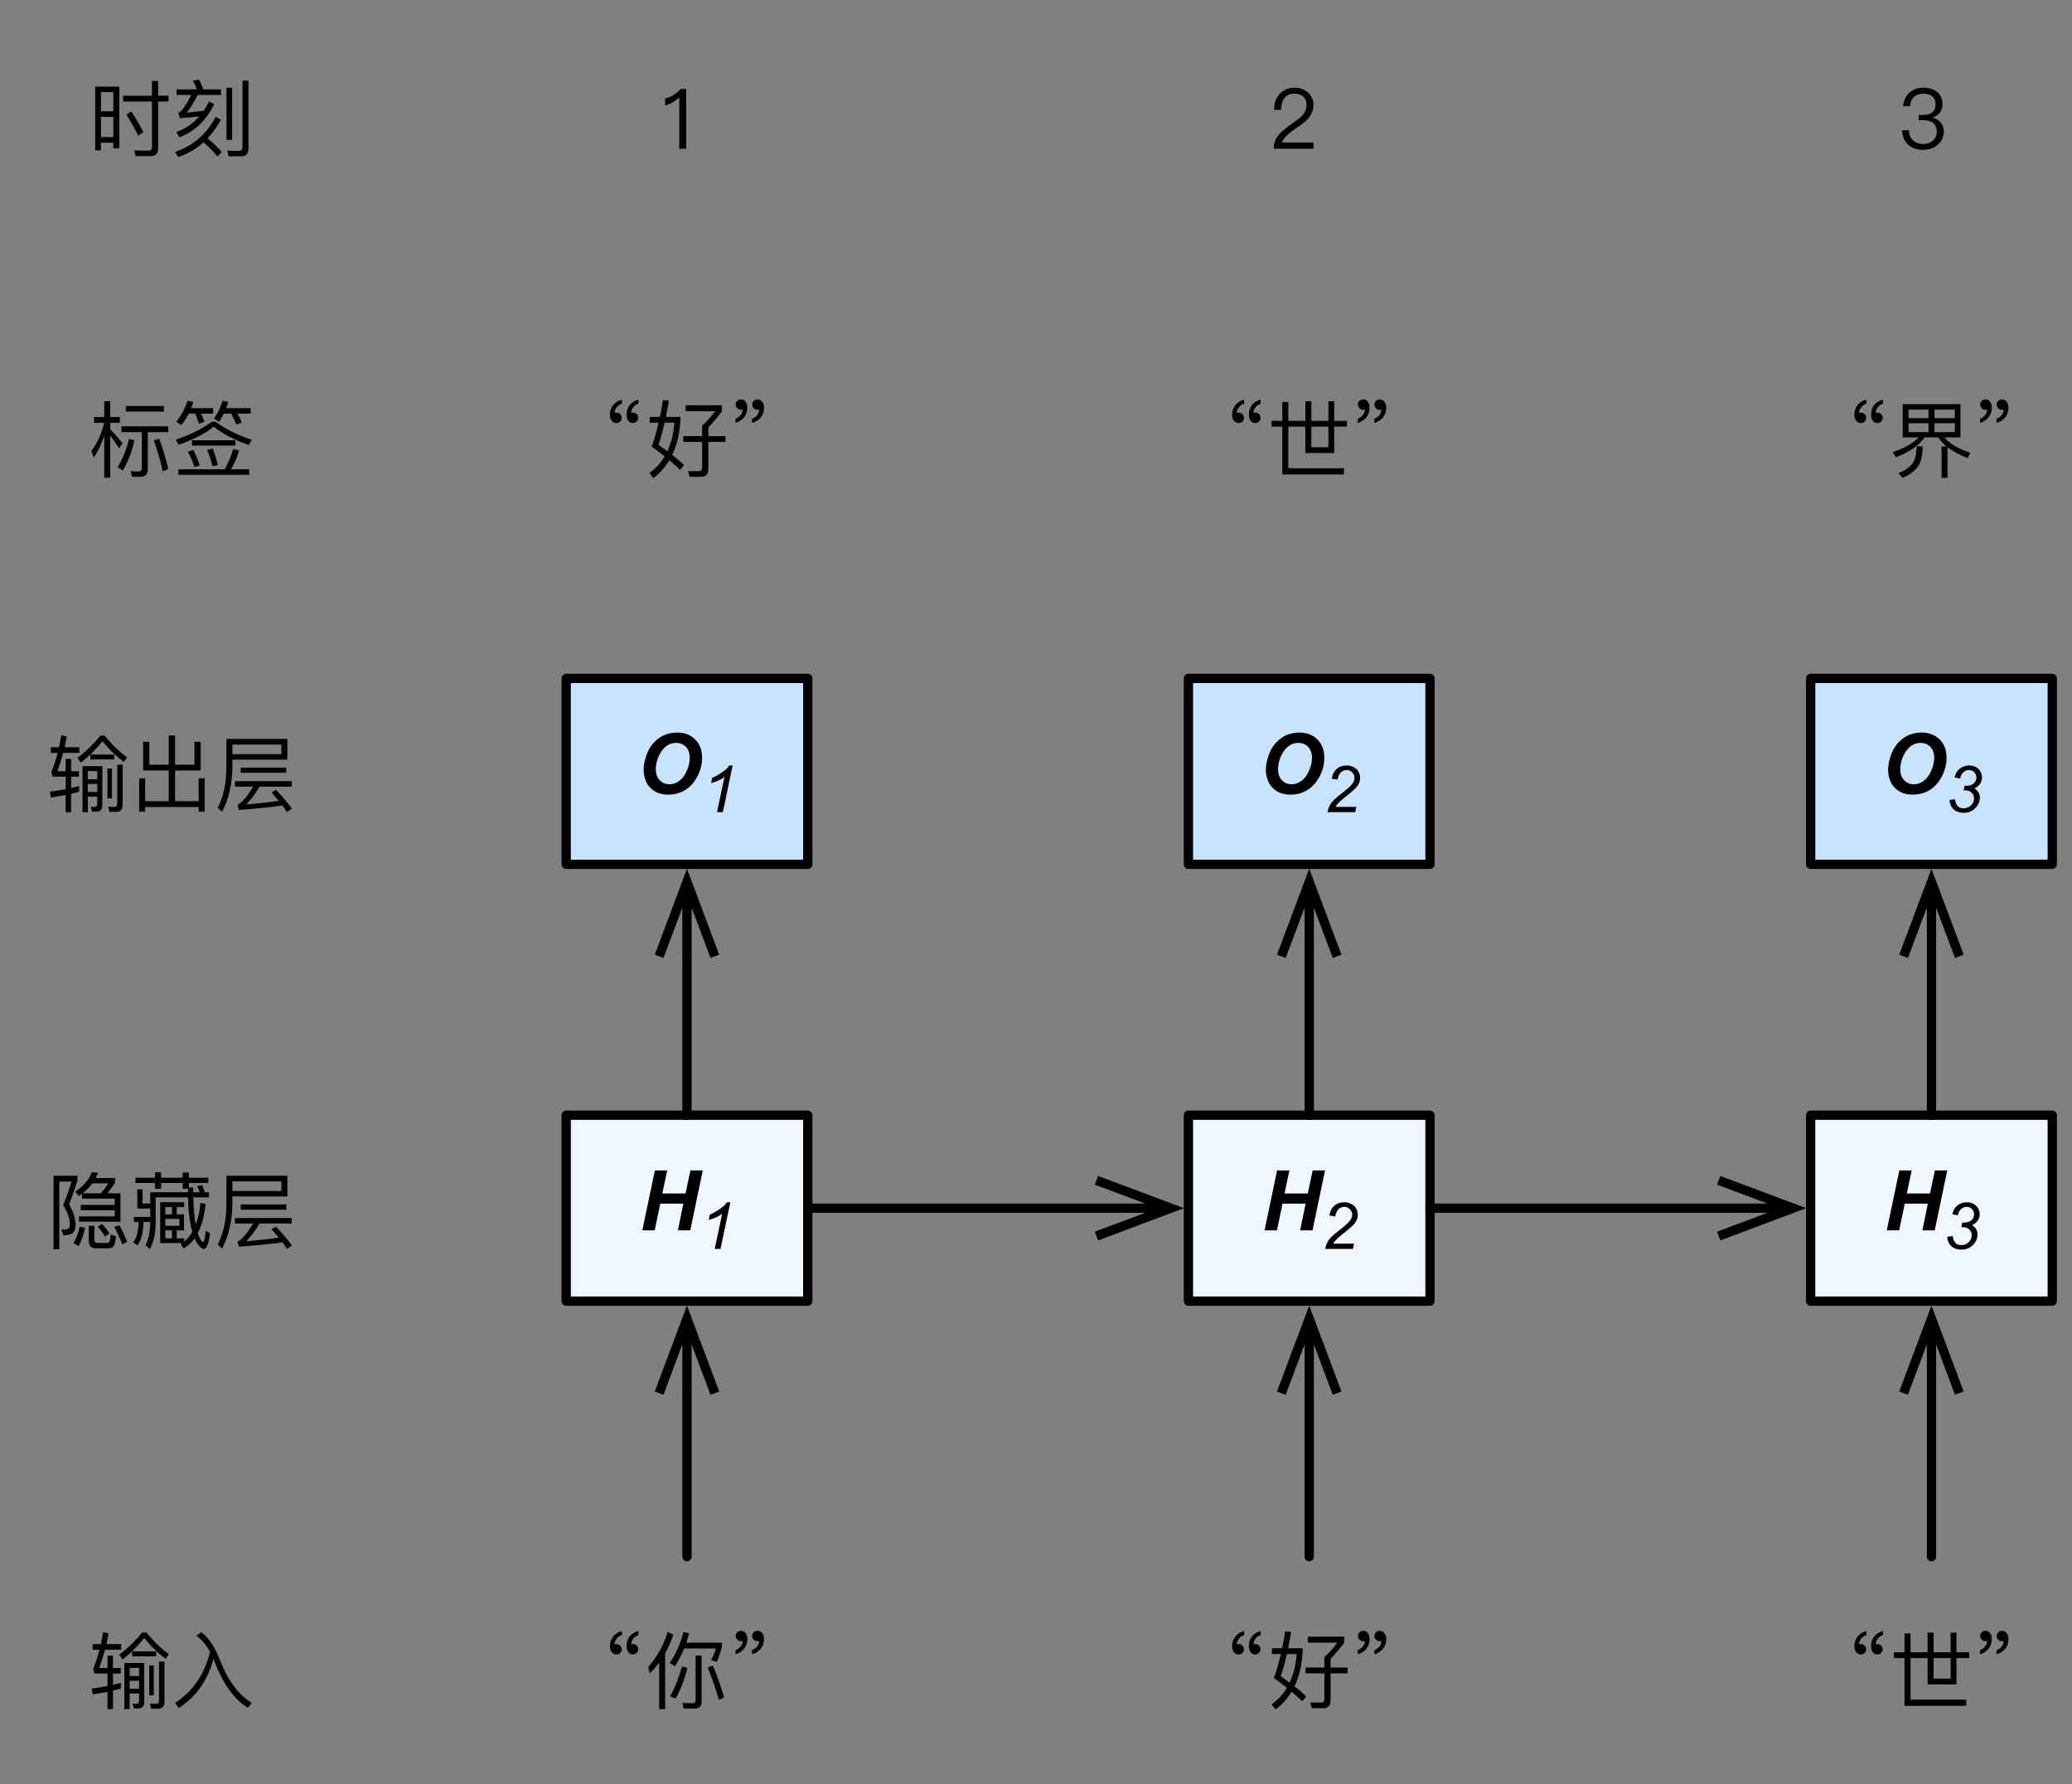 <?xml version="1.0" encoding="UTF-8"?>
<svg xmlns="http://www.w3.org/2000/svg" xmlns:xlink="http://www.w3.org/1999/xlink" width="178.4pt" height="153.6pt" viewBox="0 0 178.4 153.6" version="1.1">
<rect x="0" y="0" width="178.4" height="153.6" fill="#808080" stroke="none"/>
<defs>
<g>
<symbol overflow="visible" id="glyph0-0">
<path style="stroke:none;" d=""/>
</symbol>
<symbol overflow="visible" id="glyph0-1">
<path style="stroke:none;" d="M 1.656 -5.141 C 1.484 -4.953 1.281 -4.781 1.031 -4.625 C 0.797 -4.469 0.547 -4.375 0.312 -4.312 L 0.312 -3.719 C 0.797 -3.859 1.203 -4.094 1.531 -4.422 L 1.531 0 L 2.125 0 L 2.125 -5.141 Z M 1.656 -5.141 "/>
</symbol>
<symbol overflow="visible" id="glyph0-2">
<path style="stroke:none;" d="M 2.234 -5.25 C 1.719 -5.25 1.297 -5.078 0.969 -4.719 C 0.656 -4.391 0.484 -3.922 0.484 -3.344 L 1.078 -3.344 C 1.094 -3.797 1.203 -4.156 1.391 -4.375 C 1.578 -4.625 1.859 -4.734 2.219 -4.734 C 2.547 -4.734 2.812 -4.656 3 -4.484 C 3.188 -4.312 3.281 -4.062 3.281 -3.75 C 3.281 -3.422 3.141 -3.109 2.875 -2.828 C 2.75 -2.688 2.484 -2.484 2.078 -2.188 C 1.531 -1.812 1.156 -1.5 0.953 -1.281 C 0.609 -0.891 0.453 -0.469 0.453 0 L 3.875 0 L 3.875 -0.531 L 1.172 -0.531 C 1.266 -0.875 1.641 -1.266 2.297 -1.703 C 2.828 -2.062 3.188 -2.344 3.359 -2.531 C 3.688 -2.891 3.875 -3.297 3.875 -3.75 C 3.875 -4.188 3.703 -4.562 3.406 -4.828 C 3.094 -5.109 2.703 -5.25 2.234 -5.25 Z M 2.234 -5.25 "/>
</symbol>
<symbol overflow="visible" id="glyph0-3">
<path style="stroke:none;" d="M 2.219 -5.25 C 1.719 -5.25 1.328 -5.109 1.016 -4.828 C 0.703 -4.547 0.516 -4.156 0.469 -3.656 L 1.062 -3.656 C 1.094 -4 1.203 -4.266 1.406 -4.453 C 1.609 -4.641 1.875 -4.734 2.219 -4.734 C 2.547 -4.734 2.812 -4.656 3 -4.484 C 3.172 -4.328 3.266 -4.094 3.266 -3.812 C 3.266 -3.516 3.172 -3.297 3 -3.141 C 2.812 -2.984 2.562 -2.906 2.219 -2.906 L 1.812 -2.906 L 1.812 -2.453 L 2.234 -2.453 C 2.594 -2.453 2.859 -2.375 3.062 -2.203 C 3.266 -2.031 3.375 -1.781 3.375 -1.484 C 3.375 -1.172 3.266 -0.922 3.062 -0.719 C 2.844 -0.516 2.547 -0.406 2.172 -0.406 C 1.844 -0.406 1.578 -0.5 1.375 -0.672 C 1.109 -0.875 0.984 -1.188 0.969 -1.594 L 0.375 -1.594 C 0.406 -1.016 0.609 -0.578 0.984 -0.281 C 1.297 -0.031 1.688 0.094 2.172 0.094 C 2.703 0.094 3.141 -0.047 3.469 -0.359 C 3.797 -0.641 3.969 -1.031 3.969 -1.5 C 3.969 -1.797 3.875 -2.047 3.703 -2.25 C 3.547 -2.453 3.312 -2.594 3.016 -2.688 C 3.578 -2.875 3.859 -3.266 3.859 -3.844 C 3.859 -4.281 3.703 -4.625 3.406 -4.875 C 3.109 -5.125 2.703 -5.25 2.219 -5.25 Z M 2.219 -5.25 "/>
</symbol>
<symbol overflow="visible" id="glyph0-4">
<path style="stroke:none;" d="M 2.672 -5.344 L 0.594 -5.344 L 0.594 0.141 L 1.094 0.141 L 1.094 -0.516 L 2.156 -0.516 L 2.156 -0.031 L 2.672 -0.031 Z M 1.094 -1 L 1.094 -2.734 L 2.156 -2.734 L 2.156 -1 Z M 1.094 -3.219 L 1.094 -4.875 L 2.156 -4.875 L 2.156 -3.219 Z M 3.703 -3.203 L 3.281 -2.938 C 3.703 -2.266 4.047 -1.656 4.297 -1.125 L 4.734 -1.422 C 4.5 -1.938 4.156 -2.516 3.703 -3.203 Z M 5.344 0.641 C 5.797 0.641 6.016 0.422 6.016 -0.031 L 6.016 -4.062 L 6.906 -4.062 L 6.906 -4.562 L 6.016 -4.562 L 6.016 -5.828 L 5.484 -5.828 L 5.484 -4.562 L 3 -4.562 L 3 -4.062 L 5.484 -4.062 L 5.484 -0.172 C 5.484 0.062 5.375 0.172 5.172 0.172 C 4.797 0.172 4.391 0.156 3.969 0.141 L 4.078 0.641 Z M 5.344 0.641 "/>
</symbol>
<symbol overflow="visible" id="glyph0-5">
<path style="stroke:none;" d="M 4.703 -5.25 L 4.703 -0.766 L 5.188 -0.766 L 5.188 -5.25 Z M 5.938 0.656 C 6.375 0.656 6.594 0.438 6.594 0 L 6.594 -5.859 L 6.078 -5.859 L 6.078 -0.141 C 6.078 0.078 5.969 0.188 5.75 0.188 C 5.438 0.188 5.109 0.188 4.766 0.156 L 4.875 0.656 Z M 2.719 -0.547 C 3.219 -0.125 3.609 0.281 3.922 0.672 L 4.297 0.281 C 3.969 -0.094 3.547 -0.5 3.062 -0.891 C 3.516 -1.359 3.891 -1.891 4.219 -2.5 L 3.766 -2.734 C 2.984 -1.25 1.828 -0.25 0.266 0.281 L 0.562 0.719 C 1.391 0.438 2.109 0 2.719 -0.547 Z M 2.344 -5.938 L 1.797 -5.859 C 1.922 -5.641 2.047 -5.375 2.156 -5.109 L 0.406 -5.109 L 0.406 -4.625 L 1.672 -4.625 C 1.266 -3.828 0.922 -3.328 0.672 -3.141 C 0.641 -3.141 0.609 -3.125 0.547 -3.109 L 0.688 -2.625 C 1.281 -2.672 1.844 -2.719 2.359 -2.781 C 1.828 -2.172 1.172 -1.719 0.375 -1.438 L 0.656 -0.984 C 1.969 -1.484 2.953 -2.438 3.641 -3.828 L 3.203 -4.062 C 3.062 -3.781 2.906 -3.516 2.734 -3.266 C 2.25 -3.203 1.766 -3.141 1.281 -3.109 C 1.547 -3.422 1.859 -3.922 2.219 -4.625 L 4.234 -4.625 L 4.234 -5.109 L 2.703 -5.109 C 2.578 -5.422 2.469 -5.703 2.344 -5.938 Z M 2.344 -5.938 "/>
</symbol>
<symbol overflow="visible" id="glyph0-6">
<path style="stroke:none;" d="M 1.375 -5.859 L 1.375 -4.5 L 0.5 -4.5 L 0.5 -4 L 1.375 -4 C 1.156 -3.094 0.781 -2.281 0.266 -1.578 L 0.484 -1.016 C 0.844 -1.578 1.141 -2.203 1.375 -2.875 L 1.375 0.719 L 1.891 0.719 L 1.891 -2.891 C 2.109 -2.625 2.359 -2.266 2.656 -1.812 L 2.953 -2.25 C 2.594 -2.688 2.234 -3.094 1.891 -3.453 L 1.891 -4 L 2.719 -4 L 2.719 -4.5 L 1.891 -4.5 L 1.891 -5.859 Z M 3.5 -2.609 C 3.297 -1.719 2.969 -0.906 2.531 -0.188 L 2.969 0.109 C 3.406 -0.625 3.75 -1.484 3.969 -2.5 Z M 6.109 -2.641 L 5.641 -2.5 C 5.922 -1.719 6.188 -0.828 6.422 0.172 L 6.891 -0.031 C 6.672 -0.953 6.406 -1.828 6.109 -2.641 Z M 4.5 0.641 C 4.906 0.641 5.125 0.422 5.125 0 L 5.125 -3.203 L 6.891 -3.203 L 6.891 -3.703 L 2.859 -3.703 L 2.859 -3.203 L 4.609 -3.203 L 4.609 -0.125 C 4.609 0.078 4.516 0.188 4.312 0.188 C 4.109 0.188 3.891 0.172 3.656 0.156 L 3.766 0.641 Z M 3.234 -5.453 L 3.234 -4.969 L 6.516 -4.969 L 6.516 -5.453 Z M 3.234 -5.453 "/>
</symbol>
<symbol overflow="visible" id="glyph0-7">
<path style="stroke:none;" d="M 5.281 -1.75 C 5.078 -1.078 4.828 -0.5 4.547 0 L 0.562 0 L 0.562 0.469 L 6.656 0.469 L 6.656 0 L 5.094 0 C 5.375 -0.484 5.609 -1.016 5.797 -1.625 Z M 1.844 -1.672 L 1.375 -1.516 C 1.609 -1.109 1.797 -0.656 1.938 -0.203 L 2.406 -0.328 C 2.234 -0.828 2.047 -1.281 1.844 -1.672 Z M 3.516 -1.812 L 3.031 -1.656 C 3.219 -1.219 3.375 -0.75 3.5 -0.266 L 3.953 -0.375 C 3.828 -0.922 3.672 -1.391 3.516 -1.812 Z M 1.734 -2.5 L 1.734 -2.047 L 5.469 -2.047 L 5.469 -2.5 Z M 1.453 -4.797 L 2 -4.797 C 2.125 -4.531 2.234 -4.234 2.328 -3.922 L 2.797 -4.094 C 2.734 -4.312 2.625 -4.547 2.516 -4.797 L 3.547 -4.797 L 3.547 -5.266 L 1.656 -5.266 C 1.719 -5.438 1.781 -5.609 1.844 -5.797 L 1.344 -5.906 C 1.141 -5.25 0.812 -4.641 0.375 -4.094 L 0.812 -3.812 C 1.047 -4.109 1.266 -4.438 1.453 -4.797 Z M 4.484 -4.797 L 5.109 -4.797 C 5.266 -4.5 5.406 -4.188 5.547 -3.859 L 6.016 -4.031 C 5.922 -4.281 5.797 -4.531 5.641 -4.797 L 6.781 -4.797 L 6.781 -5.266 L 4.688 -5.266 C 4.734 -5.438 4.797 -5.609 4.859 -5.797 L 4.359 -5.906 C 4.203 -5.344 3.969 -4.844 3.625 -4.375 L 4.062 -4.094 C 4.219 -4.312 4.344 -4.547 4.484 -4.797 Z M 3.438 -4.094 C 2.609 -3.484 1.562 -2.969 0.328 -2.547 L 0.578 -2.109 C 1.828 -2.547 2.844 -3.062 3.594 -3.672 C 4.438 -3.016 5.438 -2.5 6.625 -2.094 L 6.875 -2.547 C 5.703 -2.922 4.656 -3.438 3.766 -4.094 Z M 3.438 -4.094 "/>
</symbol>
<symbol overflow="visible" id="glyph0-8">
<path style="stroke:none;" d="M 1.656 -3.875 L 1.656 -2.812 L 0.938 -2.812 C 1.109 -3.266 1.281 -3.797 1.438 -4.391 L 2.828 -4.391 L 2.828 -4.875 L 1.562 -4.875 C 1.625 -5.172 1.688 -5.469 1.75 -5.797 L 1.281 -5.906 C 1.219 -5.547 1.156 -5.203 1.078 -4.875 L 0.375 -4.875 L 0.375 -4.391 L 0.969 -4.391 C 0.797 -3.75 0.625 -3.203 0.422 -2.766 L 0.531 -2.344 L 1.656 -2.344 L 1.656 -1.266 C 1.234 -1.188 0.781 -1.109 0.312 -1.062 L 0.375 -0.547 C 0.812 -0.625 1.234 -0.688 1.656 -0.766 L 1.656 0.719 L 2.125 0.719 L 2.125 -0.875 L 2.812 -1.047 L 2.812 -1.547 C 2.594 -1.484 2.375 -1.422 2.125 -1.375 L 2.125 -2.344 L 2.797 -2.344 L 2.797 -2.812 L 2.125 -2.812 L 2.125 -3.875 Z M 3.781 -4.25 L 3.781 -3.828 L 5.844 -3.828 L 5.844 -4.25 L 3.781 -4.25 C 4.141 -4.609 4.484 -4.984 4.828 -5.406 C 5.375 -4.703 6 -4.094 6.672 -3.609 L 6.938 -4.016 C 6.281 -4.484 5.641 -5.094 5.016 -5.875 L 4.641 -5.875 C 4.062 -5.156 3.406 -4.516 2.672 -3.969 L 2.953 -3.547 C 3.234 -3.766 3.5 -4 3.781 -4.25 Z M 4.281 0.672 C 4.625 0.672 4.812 0.484 4.812 0.109 L 4.812 -3.25 L 3.109 -3.25 L 3.109 0.719 L 3.562 0.719 L 3.562 -0.625 L 4.375 -0.625 L 4.375 0.016 C 4.375 0.188 4.297 0.266 4.141 0.266 L 3.812 0.25 L 3.938 0.672 Z M 3.562 -1.031 L 3.562 -1.719 L 4.375 -1.719 L 4.375 -1.031 Z M 3.562 -2.125 L 3.562 -2.828 L 4.375 -2.828 L 4.375 -2.125 Z M 5.25 -3.047 L 5.25 -0.469 L 5.641 -0.469 L 5.641 -3.047 Z M 6.031 0.688 C 6.375 0.688 6.562 0.469 6.562 0.062 L 6.562 -3.375 L 6.094 -3.375 L 6.094 -0.047 C 6.094 0.156 6.016 0.266 5.875 0.266 C 5.688 0.266 5.5 0.25 5.312 0.234 L 5.422 0.688 Z M 6.031 0.688 "/>
</symbol>
<symbol overflow="visible" id="glyph0-9">
<path style="stroke:none;" d="M 3.281 -4.219 C 2.828 -2.297 1.828 -0.828 0.281 0.188 L 0.594 0.625 C 2.109 -0.359 3.094 -1.766 3.578 -3.609 C 3.609 -3.516 3.641 -3.422 3.688 -3.312 C 4.438 -1.406 5.375 -0.094 6.547 0.609 L 6.875 0.188 C 5.734 -0.516 4.828 -1.734 4.156 -3.453 C 3.703 -4.625 3.172 -5.438 2.531 -5.891 L 2.094 -5.609 C 2.562 -5.281 2.953 -4.812 3.281 -4.219 Z M 3.281 -4.219 "/>
</symbol>
<symbol overflow="visible" id="glyph0-10">
<path style="stroke:none;" d="M 3.281 -6 C 2.969 -5.922 2.719 -5.766 2.531 -5.531 C 2.344 -5.297 2.266 -5.016 2.266 -4.703 C 2.266 -4.5 2.312 -4.328 2.406 -4.188 C 2.5 -4.062 2.625 -3.984 2.797 -3.984 C 2.938 -3.984 3.047 -4.031 3.125 -4.109 C 3.219 -4.203 3.266 -4.312 3.266 -4.438 C 3.266 -4.562 3.219 -4.672 3.141 -4.75 C 3.047 -4.844 2.953 -4.875 2.828 -4.875 C 2.75 -4.875 2.688 -4.875 2.672 -4.859 C 2.672 -5.031 2.719 -5.188 2.828 -5.328 C 2.938 -5.484 3.094 -5.594 3.281 -5.641 Z M 1.859 -6 C 1.547 -5.922 1.297 -5.766 1.109 -5.531 C 0.922 -5.297 0.828 -5.016 0.828 -4.703 C 0.828 -4.484 0.875 -4.328 0.984 -4.188 C 1.078 -4.062 1.203 -3.984 1.375 -3.984 C 1.516 -3.984 1.625 -4.031 1.719 -4.109 C 1.797 -4.203 1.844 -4.312 1.844 -4.438 C 1.844 -4.562 1.797 -4.672 1.703 -4.75 C 1.625 -4.844 1.516 -4.875 1.406 -4.875 C 1.328 -4.875 1.266 -4.875 1.234 -4.859 C 1.234 -5.031 1.297 -5.188 1.406 -5.328 C 1.516 -5.484 1.656 -5.594 1.859 -5.641 Z M 1.859 -6 "/>
</symbol>
<symbol overflow="visible" id="glyph0-11">
<path style="stroke:none;" d="M 1.203 -3.281 L 1.203 0.719 L 1.719 0.719 L 1.719 -4.078 C 2 -4.578 2.234 -5.125 2.422 -5.688 L 1.938 -5.922 C 1.594 -4.781 1.016 -3.766 0.25 -2.891 L 0.406 -2.344 C 0.688 -2.641 0.953 -2.953 1.203 -3.281 Z M 5.828 -3.016 L 5.375 -2.859 C 5.719 -2.062 6.047 -1.125 6.344 -0.078 L 6.797 -0.281 C 6.516 -1.25 6.203 -2.172 5.828 -3.016 Z M 3.359 -4.5 L 6.094 -4.5 C 5.984 -4.125 5.844 -3.797 5.672 -3.5 L 6.172 -3.344 C 6.359 -3.781 6.5 -4.219 6.609 -4.672 L 6.609 -5 L 3.547 -5 C 3.625 -5.266 3.719 -5.531 3.781 -5.812 L 3.297 -5.906 C 3.047 -4.938 2.656 -4.047 2.109 -3.25 L 2.562 -2.969 C 2.859 -3.438 3.125 -3.938 3.359 -4.5 Z M 4.25 0.672 C 4.656 0.672 4.859 0.469 4.859 0.062 L 4.859 -3.891 L 4.344 -3.891 L 4.344 -0.062 C 4.344 0.125 4.25 0.219 4.078 0.219 C 3.797 0.219 3.516 0.203 3.203 0.188 L 3.312 0.672 Z M 3.172 -2.953 C 2.875 -1.906 2.531 -1.047 2.141 -0.375 L 2.625 -0.188 C 3.047 -0.953 3.391 -1.828 3.641 -2.828 Z M 3.172 -2.953 "/>
</symbol>
<symbol overflow="visible" id="glyph0-12">
<path style="stroke:none;" d="M 2.484 -6.016 C 2.344 -6.016 2.234 -5.984 2.156 -5.891 C 2.062 -5.812 2.016 -5.703 2.016 -5.562 C 2.016 -5.453 2.062 -5.344 2.141 -5.266 C 2.234 -5.172 2.328 -5.125 2.453 -5.125 C 2.531 -5.125 2.578 -5.141 2.609 -5.156 C 2.609 -4.984 2.562 -4.812 2.453 -4.672 C 2.344 -4.531 2.188 -4.422 2 -4.359 L 2 -4 C 2.312 -4.078 2.562 -4.25 2.75 -4.469 C 2.938 -4.703 3.031 -4.984 3.031 -5.312 C 3.031 -5.531 2.969 -5.688 2.875 -5.812 C 2.781 -5.953 2.641 -6.016 2.484 -6.016 Z M 1.062 -6.016 C 0.922 -6.016 0.812 -5.984 0.719 -5.891 C 0.641 -5.812 0.594 -5.703 0.594 -5.562 C 0.594 -5.453 0.641 -5.344 0.734 -5.266 C 0.812 -5.172 0.906 -5.125 1.031 -5.125 C 1.109 -5.125 1.156 -5.141 1.188 -5.156 C 1.188 -4.984 1.141 -4.812 1.016 -4.672 C 0.906 -4.531 0.766 -4.422 0.578 -4.359 L 0.578 -4 C 0.875 -4.078 1.125 -4.25 1.312 -4.469 C 1.5 -4.703 1.594 -4.984 1.594 -5.312 C 1.594 -5.531 1.547 -5.688 1.453 -5.812 C 1.359 -5.953 1.219 -6.016 1.062 -6.016 Z M 1.062 -6.016 "/>
</symbol>
<symbol overflow="visible" id="glyph0-13">
<path style="stroke:none;" d="M 1.531 -5.969 C 1.453 -5.469 1.375 -4.984 1.266 -4.516 L 0.391 -4.516 L 0.391 -4.016 L 1.156 -4.016 C 0.984 -3.281 0.797 -2.594 0.562 -1.953 C 0.969 -1.656 1.344 -1.391 1.672 -1.109 C 1.344 -0.547 0.906 -0.078 0.359 0.312 L 0.703 0.75 C 1.266 0.328 1.719 -0.188 2.078 -0.781 C 2.438 -0.484 2.75 -0.203 3 0.047 L 3.344 -0.359 C 3.078 -0.625 2.75 -0.922 2.328 -1.234 C 2.734 -2.078 2.969 -3.078 3.031 -4.219 L 3.031 -4.516 L 1.781 -4.516 C 1.875 -4.938 1.953 -5.422 2.047 -5.922 Z M 1.906 -1.562 C 1.672 -1.734 1.406 -1.922 1.141 -2.109 C 1.328 -2.609 1.5 -3.25 1.672 -4.016 L 2.516 -4.016 C 2.453 -3.094 2.25 -2.266 1.906 -1.562 Z M 3.281 -2.859 L 3.281 -2.359 L 4.906 -2.359 L 4.906 -0.203 C 4.906 0.031 4.812 0.156 4.656 0.156 C 4.312 0.156 3.984 0.156 3.688 0.156 L 3.828 0.641 L 4.859 0.641 C 5.234 0.641 5.438 0.406 5.438 -0.047 L 5.438 -2.359 L 6.906 -2.359 L 6.906 -2.859 L 5.438 -2.859 L 5.438 -3.609 C 5.859 -4.047 6.266 -4.516 6.609 -5 L 6.609 -5.516 L 3.484 -5.516 L 3.484 -5 L 6.016 -5 C 5.656 -4.516 5.297 -4.109 4.906 -3.766 L 4.906 -2.859 Z M 3.281 -2.859 "/>
</symbol>
<symbol overflow="visible" id="glyph0-14">
<path style="stroke:none;" d="M 0.359 -4.172 L 0.359 -3.672 L 1.281 -3.672 L 1.281 0.438 L 6.594 0.438 L 6.594 -0.094 L 1.797 -0.094 L 1.797 -3.672 L 3.266 -3.672 L 3.266 -1.406 L 5.75 -1.406 L 5.75 -3.672 L 6.844 -3.672 L 6.844 -4.172 L 5.75 -4.172 L 5.75 -5.859 L 5.25 -5.859 L 5.25 -4.172 L 3.781 -4.172 L 3.781 -5.859 L 3.266 -5.859 L 3.266 -4.172 L 1.797 -4.172 L 1.797 -5.797 L 1.281 -5.797 L 1.281 -4.172 Z M 3.781 -3.672 L 5.25 -3.672 L 5.25 -1.906 L 3.781 -1.906 Z M 3.781 -3.672 "/>
</symbol>
<symbol overflow="visible" id="glyph0-15">
<path style="stroke:none;" d="M 1.125 -5.609 L 1.125 -2.75 L 2.484 -2.75 C 2 -2.234 1.266 -1.812 0.266 -1.484 L 0.531 -1.031 C 1.688 -1.484 2.516 -2.047 3.016 -2.75 L 4.172 -2.75 C 4.359 -2.484 4.594 -2.219 4.891 -1.969 L 4.469 -1.969 L 4.469 0.734 L 4.984 0.734 L 4.984 -1.891 C 5.438 -1.547 6.016 -1.234 6.719 -0.969 L 6.938 -1.422 C 5.938 -1.75 5.188 -2.188 4.719 -2.75 L 6.094 -2.75 L 6.094 -5.609 Z M 5.609 -3.203 L 3.859 -3.203 L 3.859 -3.969 L 5.609 -3.969 Z M 3.344 -3.203 L 1.625 -3.203 L 1.625 -3.969 L 3.344 -3.969 Z M 1.625 -4.406 L 1.625 -5.141 L 3.344 -5.141 L 3.344 -4.406 Z M 3.859 -5.141 L 5.609 -5.141 L 5.609 -4.406 L 3.859 -4.406 Z M 2.328 -1.984 C 2.312 -1.453 2.234 -1.016 2.078 -0.672 C 1.859 -0.281 1.422 0.062 0.766 0.328 L 1.109 0.734 C 1.875 0.406 2.375 -0.016 2.594 -0.531 C 2.766 -0.922 2.844 -1.406 2.844 -1.984 Z M 2.328 -1.984 "/>
</symbol>
<symbol overflow="visible" id="glyph0-16">
<path style="stroke:none;" d="M 6.375 -1.641 L 6.375 -4.078 L 5.25 -4.078 C 5.453 -4.344 5.688 -4.641 5.906 -5 L 5.906 -5.391 L 4.234 -5.391 C 4.297 -5.531 4.375 -5.688 4.438 -5.844 L 3.906 -5.906 C 3.672 -5.25 3.188 -4.703 2.484 -4.234 L 2.781 -3.844 C 2.875 -3.891 2.969 -3.969 3.062 -4.047 L 3.062 -3.625 L 5.875 -3.625 L 5.875 -3.078 L 2.953 -3.078 L 2.953 -2.625 L 5.875 -2.625 L 5.875 -2.094 L 2.797 -2.094 L 2.797 -1.641 Z M 3.953 -4.938 L 5.328 -4.938 C 5.109 -4.609 4.906 -4.328 4.688 -4.078 L 3.125 -4.078 C 3.438 -4.344 3.719 -4.625 3.953 -4.938 Z M 0.609 -5.594 L 0.609 0.734 L 1.109 0.734 L 1.109 -5.094 L 2.156 -5.094 C 1.984 -4.5 1.75 -3.812 1.438 -3.062 C 1.828 -2.453 2.016 -1.891 2.016 -1.391 C 2.016 -1.25 1.984 -1.141 1.922 -1.078 C 1.859 -1.016 1.75 -0.969 1.562 -0.953 C 1.484 -0.953 1.391 -0.969 1.281 -0.984 L 1.453 -0.469 C 1.859 -0.469 2.156 -0.547 2.328 -0.719 C 2.453 -0.859 2.516 -1.094 2.516 -1.391 C 2.484 -1.922 2.297 -2.5 1.953 -3.141 C 2.219 -3.844 2.469 -4.531 2.672 -5.172 L 2.672 -5.594 Z M 6.281 -1.328 L 5.828 -1.188 C 6.078 -0.75 6.312 -0.25 6.531 0.312 L 6.953 0.109 C 6.75 -0.391 6.531 -0.875 6.281 -1.328 Z M 2.859 -1.203 C 2.75 -0.688 2.578 -0.219 2.328 0.203 L 2.766 0.484 C 3 0.031 3.188 -0.484 3.328 -1.109 Z M 5.25 0.656 C 5.469 0.656 5.641 0.609 5.734 0.531 C 5.844 0.406 5.938 0.109 5.984 -0.375 L 5.531 -0.531 C 5.5 -0.172 5.469 0.047 5.406 0.109 C 5.359 0.172 5.281 0.188 5.172 0.188 L 4.391 0.188 C 4.219 0.188 4.125 0.094 4.125 -0.109 L 4.125 -1.281 L 3.641 -1.281 L 3.641 0 C 3.641 0.438 3.844 0.656 4.234 0.656 Z M 4.781 -1.453 L 4.422 -1.203 C 4.672 -0.906 4.891 -0.625 5.031 -0.359 L 5.422 -0.641 C 5.266 -0.859 5.062 -1.141 4.781 -1.453 Z M 4.781 -1.453 "/>
</symbol>
<symbol overflow="visible" id="glyph0-17">
<path style="stroke:none;" d="M 0.469 -5.422 L 0.469 -4.969 L 2.141 -4.969 L 2.141 -4.469 L 2.672 -4.469 L 2.672 -4.969 L 4.531 -4.969 L 4.531 -4.469 L 4.984 -4.469 L 4.984 -4.172 L 1.734 -4.172 L 1.734 -3.203 L 1.078 -3.203 L 1.078 -4.422 L 0.625 -4.422 L 0.625 -2.766 L 1.734 -2.766 L 1.734 -2.047 L 0.328 -2.047 L 0.328 -1.609 L 0.734 -1.609 C 0.719 -0.766 0.547 -0.188 0.266 0.125 L 0.625 0.406 C 0.938 0.016 1.125 -0.641 1.156 -1.609 L 1.734 -1.609 L 1.734 -1.531 C 1.719 -0.719 1.578 -0.078 1.328 0.375 L 1.703 0.719 C 2.016 0.156 2.188 -0.594 2.203 -1.531 L 2.203 -3.734 L 4.984 -3.734 C 5.016 -2.797 5.078 -2.031 5.203 -1.438 C 5.25 -1.203 5.297 -0.969 5.359 -0.766 C 5.172 -0.422 4.922 -0.141 4.656 0.094 L 4.656 -0.203 L 4.016 -0.203 L 4.016 -0.891 L 4.641 -0.891 L 4.641 -2.266 L 4.016 -2.266 L 4.016 -2.891 L 4.656 -2.891 L 4.656 -3.312 L 2.594 -3.312 L 2.594 0.203 L 4.484 0.203 L 4.359 0.281 L 4.609 0.672 C 4.969 0.469 5.281 0.172 5.562 -0.203 C 5.625 -0.062 5.672 0.062 5.75 0.172 C 5.969 0.516 6.172 0.703 6.359 0.703 C 6.594 0.703 6.766 0.25 6.891 -0.641 L 6.516 -0.844 C 6.453 -0.203 6.359 0.125 6.281 0.125 C 6.203 0.125 6.094 -0.016 5.969 -0.281 C 5.906 -0.391 5.875 -0.516 5.828 -0.656 C 6.172 -1.297 6.391 -2.125 6.5 -3.156 L 6.062 -3.25 C 6 -2.531 5.859 -1.922 5.656 -1.391 C 5.641 -1.453 5.625 -1.531 5.609 -1.625 C 5.531 -2.109 5.469 -2.812 5.438 -3.734 L 6.797 -3.734 L 6.797 -4.172 L 6.438 -4.172 C 6.359 -4.406 6.281 -4.609 6.203 -4.781 L 5.766 -4.703 C 5.859 -4.547 5.938 -4.359 6 -4.172 L 5.438 -4.172 L 5.438 -4.578 L 5.062 -4.578 L 5.062 -4.969 L 6.734 -4.969 L 6.734 -5.422 L 5.062 -5.422 L 5.062 -5.875 L 4.531 -5.875 L 4.531 -5.422 L 2.672 -5.422 L 2.672 -5.891 L 2.141 -5.891 L 2.141 -5.422 Z M 3.609 -2.891 L 3.609 -2.266 L 3.031 -2.266 L 3.031 -2.891 Z M 3.031 -1.875 L 4.25 -1.875 L 4.25 -1.281 L 3.031 -1.281 Z M 3.031 -0.891 L 3.609 -0.891 L 3.609 -0.203 L 3.031 -0.203 Z M 3.031 -0.891 "/>
</symbol>
<symbol overflow="visible" id="glyph0-18">
<path style="stroke:none;" d="M 2.328 -3.125 L 2.328 -2.672 L 6.25 -2.672 L 6.25 -3.125 Z M 1.828 -1.953 L 1.828 -1.484 L 3.406 -1.484 C 2.891 -0.656 2.484 -0.172 2.156 0.016 C 2.125 0.031 2.094 0.062 2.047 0.078 L 2.172 0.516 C 3.516 0.422 4.781 0.297 5.922 0.141 C 6.062 0.328 6.188 0.516 6.312 0.703 L 6.734 0.406 C 6.406 -0.047 5.953 -0.594 5.359 -1.219 L 4.984 -0.984 C 5.188 -0.734 5.406 -0.5 5.594 -0.266 C 4.672 -0.125 3.734 -0.031 2.797 0.047 C 3.125 -0.266 3.516 -0.766 3.953 -1.484 L 6.719 -1.484 L 6.719 -1.953 Z M 5.828 -5.109 L 5.828 -4.281 L 1.609 -4.281 L 1.609 -5.109 Z M 1.609 -3.812 L 6.344 -3.812 L 6.344 -5.594 L 1.094 -5.594 L 1.094 -3.219 C 1.094 -1.766 0.828 -0.578 0.344 0.328 L 0.719 0.672 C 1.297 -0.406 1.594 -1.703 1.609 -3.219 Z M 1.609 -3.812 "/>
</symbol>
<symbol overflow="visible" id="glyph0-19">
<path style="stroke:none;" d="M 5.547 -3.375 L 3.875 -3.375 L 3.875 -5.891 L 3.328 -5.891 L 3.328 -3.375 L 1.656 -3.375 L 1.656 -5.344 L 1.125 -5.344 L 1.125 -2.875 L 3.328 -2.875 L 3.328 -0.234 L 1.297 -0.234 L 1.297 -2.203 L 0.781 -2.203 L 0.781 0.672 L 1.297 0.672 L 1.297 0.266 L 5.906 0.266 L 5.906 0.672 L 6.422 0.672 L 6.422 -2.203 L 5.906 -2.203 L 5.906 -0.234 L 3.875 -0.234 L 3.875 -2.875 L 6.078 -2.875 L 6.078 -5.344 L 5.547 -5.344 Z M 5.547 -3.375 "/>
</symbol>
<symbol overflow="visible" id="glyph1-0">
<path style="stroke:none;" d="M 0.906 0 L 0.906 -4.5 L 4.5 -4.5 L 4.5 0 Z M 1.016 -0.109 L 4.391 -0.109 L 4.391 -4.391 L 1.016 -4.391 Z M 1.016 -0.109 "/>
</symbol>
<symbol overflow="visible" id="glyph1-1">
<path style="stroke:none;" d="M 3.844 -2.297 L 1.859 -2.297 L 1.375 0 L 0.312 0 L 1.391 -5.156 L 2.453 -5.156 L 2.031 -3.172 L 4.031 -3.172 L 4.453 -5.156 L 5.516 -5.156 L 4.438 0 L 3.375 0 Z M 3.844 -2.297 "/>
</symbol>
<symbol overflow="visible" id="glyph1-2">
<path style="stroke:none;" d="M 0.625 -2.016 C 0.625 -2.328 0.672 -2.648 0.766 -2.984 C 0.891 -3.441 1.07 -3.832 1.312 -4.156 C 1.562 -4.488 1.867 -4.754 2.234 -4.953 C 2.609 -5.148 3.035 -5.25 3.516 -5.25 C 4.148 -5.25 4.664 -5.051 5.062 -4.656 C 5.457 -4.258 5.656 -3.734 5.656 -3.078 C 5.656 -2.535 5.523 -2.008 5.266 -1.5 C 5.004 -0.988 4.656 -0.594 4.219 -0.312 C 3.781 -0.039 3.285 0.094 2.734 0.094 C 2.254 0.094 1.848 -0.016 1.516 -0.234 C 1.191 -0.453 0.961 -0.723 0.828 -1.047 C 0.691 -1.367 0.625 -1.691 0.625 -2.016 Z M 1.672 -2.047 C 1.672 -1.691 1.781 -1.395 2 -1.156 C 2.219 -0.914 2.504 -0.797 2.859 -0.797 C 3.141 -0.797 3.41 -0.891 3.672 -1.078 C 3.941 -1.266 4.16 -1.551 4.328 -1.938 C 4.504 -2.32 4.594 -2.695 4.594 -3.062 C 4.594 -3.469 4.484 -3.785 4.266 -4.016 C 4.047 -4.242 3.766 -4.359 3.422 -4.359 C 2.91 -4.359 2.488 -4.113 2.156 -3.625 C 1.832 -3.145 1.672 -2.617 1.672 -2.047 Z M 1.672 -2.047 "/>
</symbol>
<symbol overflow="visible" id="glyph2-0">
<path style="stroke:none;" d="M 0.703 0 L 0.703 -3.5 L 3.5 -3.5 L 3.5 0 Z M 0.781 -0.094 L 3.406 -0.094 L 3.406 -3.406 L 0.781 -3.406 Z M 0.781 -0.094 "/>
</symbol>
<symbol overflow="visible" id="glyph2-1">
<path style="stroke:none;" d="M 1.344 0 L 1.984 -3.031 C 1.711 -2.812 1.328 -2.633 0.828 -2.5 L 0.922 -2.953 C 1.172 -3.055 1.41 -3.188 1.641 -3.344 C 1.879 -3.5 2.062 -3.633 2.188 -3.75 C 2.258 -3.82 2.328 -3.91 2.391 -4.016 L 2.688 -4.016 L 1.844 0 Z M 1.344 0 "/>
</symbol>
<symbol overflow="visible" id="glyph2-2">
<path style="stroke:none;" d="M 0.328 0 C 0.379 -0.238 0.445 -0.438 0.531 -0.594 C 0.625 -0.758 0.742 -0.914 0.891 -1.062 C 1.047 -1.207 1.336 -1.445 1.766 -1.781 C 2.023 -1.988 2.203 -2.145 2.297 -2.25 C 2.43 -2.383 2.531 -2.52 2.594 -2.656 C 2.633 -2.75 2.656 -2.852 2.656 -2.969 C 2.656 -3.145 2.586 -3.297 2.453 -3.422 C 2.328 -3.555 2.172 -3.625 1.984 -3.625 C 1.797 -3.625 1.629 -3.555 1.484 -3.422 C 1.348 -3.297 1.25 -3.086 1.188 -2.797 L 0.703 -2.875 C 0.742 -3.227 0.879 -3.504 1.109 -3.703 C 1.336 -3.91 1.625 -4.016 1.969 -4.016 C 2.195 -4.016 2.398 -3.969 2.578 -3.875 C 2.766 -3.781 2.906 -3.645 3 -3.469 C 3.094 -3.301 3.141 -3.129 3.141 -2.953 C 3.141 -2.68 3.047 -2.426 2.859 -2.188 C 2.742 -2.031 2.398 -1.727 1.828 -1.281 C 1.586 -1.082 1.406 -0.922 1.281 -0.797 C 1.164 -0.68 1.078 -0.566 1.016 -0.453 L 2.812 -0.453 L 2.719 0 Z M 0.328 0 "/>
</symbol>
<symbol overflow="visible" id="glyph2-3">
<path style="stroke:none;" d="M 0.312 -1.047 L 0.781 -1.109 C 0.82 -0.828 0.906 -0.625 1.031 -0.5 C 1.156 -0.383 1.316 -0.328 1.516 -0.328 C 1.766 -0.328 1.977 -0.41 2.156 -0.578 C 2.332 -0.754 2.422 -0.957 2.422 -1.188 C 2.422 -1.383 2.352 -1.547 2.219 -1.672 C 2.082 -1.805 1.906 -1.875 1.688 -1.875 C 1.656 -1.875 1.602 -1.867 1.531 -1.859 L 1.609 -2.266 C 1.66 -2.266 1.707 -2.266 1.75 -2.266 C 2.031 -2.266 2.242 -2.332 2.391 -2.469 C 2.547 -2.602 2.625 -2.77 2.625 -2.969 C 2.625 -3.156 2.562 -3.312 2.438 -3.438 C 2.312 -3.562 2.16 -3.625 1.984 -3.625 C 1.805 -3.625 1.645 -3.555 1.5 -3.422 C 1.363 -3.297 1.273 -3.117 1.234 -2.891 L 0.75 -2.984 C 0.82 -3.316 0.973 -3.57 1.203 -3.75 C 1.43 -3.926 1.703 -4.016 2.016 -4.016 C 2.336 -4.016 2.598 -3.914 2.797 -3.719 C 3.004 -3.52 3.109 -3.273 3.109 -2.984 C 3.109 -2.773 3.051 -2.594 2.938 -2.438 C 2.832 -2.281 2.672 -2.148 2.453 -2.047 C 2.609 -1.953 2.723 -1.836 2.797 -1.703 C 2.879 -1.578 2.922 -1.43 2.922 -1.266 C 2.922 -0.898 2.785 -0.586 2.516 -0.328 C 2.242 -0.066 1.926 0.062 1.562 0.062 C 1.195 0.062 0.898 -0.035 0.672 -0.234 C 0.453 -0.441 0.332 -0.711 0.312 -1.047 Z M 0.312 -1.047 "/>
</symbol>
</g>
<clipPath id="clip1">
  <path d="M 152 64 L 178.398 64 L 178.398 94 L 152 94 Z M 152 64 "/>
</clipPath>
<clipPath id="clip2">
  <path d="M 152 102 L 178.398 102 L 178.398 132 L 152 132 Z M 152 102 "/>
</clipPath>
</defs>
<g id="surface1">
<g style="fill:rgb(0%,0%,0%);fill-opacity:1;">
  <use xlink:href="#glyph0-1" x="56.956" y="12.8"/>
</g>
<g style="fill:rgb(0%,0%,0%);fill-opacity:1;">
  <use xlink:href="#glyph0-2" x="109.215" y="12.8"/>
</g>
<g style="fill:rgb(0%,0%,0%);fill-opacity:1;">
  <use xlink:href="#glyph0-3" x="163.39" y="12.8"/>
</g>
<g style="fill:rgb(0%,0%,0%);fill-opacity:1;">
  <use xlink:href="#glyph0-4" x="7.6" y="12.8"/>
  <use xlink:href="#glyph0-5" x="14.8" y="12.8"/>
</g>
<g style="fill:rgb(0%,0%,0%);fill-opacity:1;">
  <use xlink:href="#glyph0-6" x="7.6" y="40.4"/>
  <use xlink:href="#glyph0-7" x="14.8" y="40.4"/>
</g>
<g style="fill:rgb(0%,0%,0%);fill-opacity:1;">
  <use xlink:href="#glyph0-8" x="7.6" y="146.4"/>
  <use xlink:href="#glyph0-9" x="14.8" y="146.4"/>
</g>
<g style="fill:rgb(0%,0%,0%);fill-opacity:1;">
  <use xlink:href="#glyph0-10" x="51.684" y="146.4"/>
  <use xlink:href="#glyph0-11" x="55.55" y="146.4"/>
  <use xlink:href="#glyph0-12" x="62.75" y="146.4"/>
</g>
<g style="fill:rgb(0%,0%,0%);fill-opacity:1;">
  <use xlink:href="#glyph0-10" x="105.259" y="146.4"/>
  <use xlink:href="#glyph0-13" x="109.125" y="146.4"/>
  <use xlink:href="#glyph0-12" x="116.325" y="146.4"/>
</g>
<g style="fill:rgb(0%,0%,0%);fill-opacity:1;">
  <use xlink:href="#glyph0-10" x="158.834" y="146.4"/>
  <use xlink:href="#glyph0-14" x="162.7" y="146.4"/>
  <use xlink:href="#glyph0-12" x="169.9" y="146.4"/>
</g>
<g style="fill:rgb(0%,0%,0%);fill-opacity:1;">
  <use xlink:href="#glyph0-10" x="51.684" y="40.4"/>
  <use xlink:href="#glyph0-13" x="55.55" y="40.4"/>
  <use xlink:href="#glyph0-12" x="62.75" y="40.4"/>
</g>
<g style="fill:rgb(0%,0%,0%);fill-opacity:1;">
  <use xlink:href="#glyph0-10" x="105.259" y="40.4"/>
  <use xlink:href="#glyph0-14" x="109.125" y="40.4"/>
  <use xlink:href="#glyph0-12" x="116.325" y="40.4"/>
</g>
<g style="fill:rgb(0%,0%,0%);fill-opacity:1;">
  <use xlink:href="#glyph0-10" x="158.834" y="40.4"/>
  <use xlink:href="#glyph0-15" x="162.7" y="40.4"/>
  <use xlink:href="#glyph0-12" x="169.9" y="40.4"/>
</g>
<path style="fill-rule:nonzero;fill:rgb(93.724%,96.469%,99.214%);fill-opacity:1;stroke-width:1;stroke-linecap:round;stroke-linejoin:round;stroke:rgb(0%,0%,0%);stroke-opacity:1;stroke-miterlimit:10;" d="M 67.938 121 L 93.938 121 L 93.938 141 L 67.938 141 Z M 67.938 121 " transform="matrix(0.8,0,0,0.8,-5.6,-0.8)"/>
<g style="fill:rgb(0%,0%,0%);fill-opacity:1;">
  <use xlink:href="#glyph1-1" x="54.993" y="105.908"/>
</g>
<g style="fill:rgb(0%,0%,0%);fill-opacity:1;">
  <use xlink:href="#glyph2-1" x="60.193" y="107.508"/>
</g>
<path style="fill-rule:nonzero;fill:rgb(93.724%,96.469%,99.214%);fill-opacity:1;stroke-width:1;stroke-linecap:round;stroke-linejoin:round;stroke:rgb(0%,0%,0%);stroke-opacity:1;stroke-miterlimit:10;" d="M 134.905 121 L 160.906 121 L 160.906 141 L 134.905 141 Z M 134.905 121 " transform="matrix(0.8,0,0,0.8,-5.6,-0.8)"/>
<g style="fill:rgb(0%,0%,0%);fill-opacity:1;">
  <use xlink:href="#glyph1-1" x="108.568" y="105.908"/>
</g>
<g style="fill:rgb(0%,0%,0%);fill-opacity:1;">
  <use xlink:href="#glyph2-2" x="113.768" y="107.508"/>
</g>
<path style="fill-rule:nonzero;fill:rgb(93.724%,96.469%,99.214%);fill-opacity:1;stroke-width:1;stroke-linecap:round;stroke-linejoin:round;stroke:rgb(0%,0%,0%);stroke-opacity:1;stroke-miterlimit:10;" d="M 201.873 121 L 227.874 121 L 227.874 141 L 201.873 141 Z M 201.873 121 " transform="matrix(0.8,0,0,0.8,-5.6,-0.8)"/>
<g style="fill:rgb(0%,0%,0%);fill-opacity:1;">
  <use xlink:href="#glyph1-1" x="162.143" y="105.908"/>
</g>
<g style="fill:rgb(0%,0%,0%);fill-opacity:1;">
  <use xlink:href="#glyph2-3" x="167.343" y="107.508"/>
</g>
<path style="fill-rule:nonzero;fill:rgb(78.822%,88.626%,100%);fill-opacity:1;stroke-width:1;stroke-linecap:round;stroke-linejoin:round;stroke:rgb(0%,0%,0%);stroke-opacity:1;stroke-miterlimit:10;" d="M 67.938 73.998 L 93.938 73.998 L 93.938 93.998 L 67.938 93.998 Z M 67.938 73.998 " transform="matrix(0.8,0,0,0.8,-5.6,-0.8)"/>
<g style="fill:rgb(0%,0%,0%);fill-opacity:1;">
  <use xlink:href="#glyph1-2" x="54.793" y="68.308"/>
</g>
<g style="fill:rgb(0%,0%,0%);fill-opacity:1;">
  <use xlink:href="#glyph2-1" x="60.393" y="69.908"/>
</g>
<path style="fill-rule:nonzero;fill:rgb(78.822%,88.626%,100%);fill-opacity:1;stroke-width:1;stroke-linecap:round;stroke-linejoin:round;stroke:rgb(0%,0%,0%);stroke-opacity:1;stroke-miterlimit:10;" d="M 134.905 73.998 L 160.906 73.998 L 160.906 93.998 L 134.905 93.998 Z M 134.905 73.998 " transform="matrix(0.8,0,0,0.8,-5.6,-0.8)"/>
<g style="fill:rgb(0%,0%,0%);fill-opacity:1;">
  <use xlink:href="#glyph1-2" x="108.368" y="68.308"/>
</g>
<g style="fill:rgb(0%,0%,0%);fill-opacity:1;">
  <use xlink:href="#glyph2-2" x="113.968" y="69.908"/>
</g>
<path style="fill-rule:nonzero;fill:rgb(78.822%,88.626%,100%);fill-opacity:1;stroke-width:1;stroke-linecap:round;stroke-linejoin:round;stroke:rgb(0%,0%,0%);stroke-opacity:1;stroke-miterlimit:10;" d="M 201.873 73.998 L 227.874 73.998 L 227.874 93.998 L 201.873 93.998 Z M 201.873 73.998 " transform="matrix(0.8,0,0,0.8,-5.6,-0.8)"/>
<g style="fill:rgb(0%,0%,0%);fill-opacity:1;">
  <use xlink:href="#glyph1-2" x="161.943" y="68.308"/>
</g>
<g style="fill:rgb(0%,0%,0%);fill-opacity:1;">
  <use xlink:href="#glyph2-3" x="167.543" y="69.908"/>
</g>
<path style="fill:none;stroke-width:1;stroke-linecap:round;stroke-linejoin:round;stroke:rgb(0%,0%,0%);stroke-opacity:1;stroke-miterlimit:10;" d="M 93.938 131 L 125.008 131 " transform="matrix(0.8,0,0,0.8,-5.6,-0.8)"/>
<path style="fill:none;stroke-width:1;stroke-linecap:butt;stroke-linejoin:miter;stroke:rgb(0%,0%,0%);stroke-opacity:1;stroke-miterlimit:10;" d="M 133.006 131 L 125.008 131 M 125.008 128.002 L 133.006 131 L 125.008 133.998 " transform="matrix(0.8,0,0,0.8,-5.6,-0.8)"/>
<path style="fill:none;stroke-width:1;stroke-linecap:round;stroke-linejoin:round;stroke:rgb(0%,0%,0%);stroke-opacity:1;stroke-miterlimit:10;" d="M 160.906 131 L 191.976 131 " transform="matrix(0.8,0,0,0.8,-5.6,-0.8)"/>
<path style="fill:none;stroke-width:1;stroke-linecap:butt;stroke-linejoin:miter;stroke:rgb(0%,0%,0%);stroke-opacity:1;stroke-miterlimit:10;" d="M 199.974 131 L 191.976 131 M 191.976 128.002 L 199.974 131 L 191.976 133.998 " transform="matrix(0.8,0,0,0.8,-5.6,-0.8)"/>
<path style="fill:none;stroke-width:1;stroke-linecap:round;stroke-linejoin:round;stroke:rgb(0%,0%,0%);stroke-opacity:1;stroke-miterlimit:10;" d="M 80.936 121 L 80.936 103.9 " transform="matrix(0.8,0,0,0.8,-5.6,-0.8)"/>
<path style="fill:none;stroke-width:1;stroke-linecap:butt;stroke-linejoin:miter;stroke:rgb(0%,0%,0%);stroke-opacity:1;stroke-miterlimit:10;" d="M 80.936 95.902 L 80.936 103.9 M 77.938 103.9 L 80.936 95.902 L 83.938 103.9 " transform="matrix(0.8,0,0,0.8,-5.6,-0.8)"/>
<path style="fill:none;stroke-width:1;stroke-linecap:round;stroke-linejoin:round;stroke:rgb(0%,0%,0%);stroke-opacity:1;stroke-miterlimit:10;" d="M 147.908 121 L 147.908 103.9 " transform="matrix(0.8,0,0,0.8,-5.6,-0.8)"/>
<path style="fill:none;stroke-width:1;stroke-linecap:butt;stroke-linejoin:miter;stroke:rgb(0%,0%,0%);stroke-opacity:1;stroke-miterlimit:10;" d="M 147.908 95.902 L 147.908 103.9 M 144.905 103.9 L 147.908 95.902 L 150.906 103.9 " transform="matrix(0.8,0,0,0.8,-5.6,-0.8)"/>
<path style="fill:none;stroke-width:1;stroke-linecap:round;stroke-linejoin:round;stroke:rgb(0%,0%,0%);stroke-opacity:1;stroke-miterlimit:10;" d="M 214.876 121 L 214.876 103.9 " transform="matrix(0.8,0,0,0.8,-5.6,-0.8)"/>
<g clip-path="url(#clip1)" clip-rule="nonzero">
<path style="fill:none;stroke-width:1;stroke-linecap:butt;stroke-linejoin:miter;stroke:rgb(0%,0%,0%);stroke-opacity:1;stroke-miterlimit:10;" d="M 214.876 95.902 L 214.876 103.9 M 211.873 103.9 L 214.876 95.902 L 217.874 103.9 " transform="matrix(0.8,0,0,0.8,-5.6,-0.8)"/>
</g>
<path style="fill:none;stroke-width:1;stroke-linecap:round;stroke-linejoin:round;stroke:rgb(0%,0%,0%);stroke-opacity:1;stroke-miterlimit:10;" d="M 80.936 168.5 L 80.936 150.902 " transform="matrix(0.8,0,0,0.8,-5.6,-0.8)"/>
<path style="fill:none;stroke-width:1;stroke-linecap:butt;stroke-linejoin:miter;stroke:rgb(0%,0%,0%);stroke-opacity:1;stroke-miterlimit:10;" d="M 80.936 142.899 L 80.936 150.902 M 77.938 150.902 L 80.936 142.899 L 83.938 150.902 " transform="matrix(0.8,0,0,0.8,-5.6,-0.8)"/>
<path style="fill:none;stroke-width:1;stroke-linecap:round;stroke-linejoin:round;stroke:rgb(0%,0%,0%);stroke-opacity:1;stroke-miterlimit:10;" d="M 147.908 168.5 L 147.908 150.902 " transform="matrix(0.8,0,0,0.8,-5.6,-0.8)"/>
<path style="fill:none;stroke-width:1;stroke-linecap:butt;stroke-linejoin:miter;stroke:rgb(0%,0%,0%);stroke-opacity:1;stroke-miterlimit:10;" d="M 147.908 142.899 L 147.908 150.902 M 144.905 150.902 L 147.908 142.899 L 150.906 150.902 " transform="matrix(0.8,0,0,0.8,-5.6,-0.8)"/>
<path style="fill:none;stroke-width:1;stroke-linecap:round;stroke-linejoin:round;stroke:rgb(0%,0%,0%);stroke-opacity:1;stroke-miterlimit:10;" d="M 214.876 168.5 L 214.876 150.902 " transform="matrix(0.8,0,0,0.8,-5.6,-0.8)"/>
<g clip-path="url(#clip2)" clip-rule="nonzero">
<path style="fill:none;stroke-width:1;stroke-linecap:butt;stroke-linejoin:miter;stroke:rgb(0%,0%,0%);stroke-opacity:1;stroke-miterlimit:10;" d="M 214.876 142.899 L 214.876 150.902 M 211.873 150.902 L 214.876 142.899 L 217.874 150.902 " transform="matrix(0.8,0,0,0.8,-5.6,-0.8)"/>
</g>
<g style="fill:rgb(0%,0%,0%);fill-opacity:1;">
  <use xlink:href="#glyph0-16" x="4" y="106.8"/>
  <use xlink:href="#glyph0-17" x="11.2" y="106.8"/>
  <use xlink:href="#glyph0-18" x="18.4" y="106.8"/>
</g>
<g style="fill:rgb(0%,0%,0%);fill-opacity:1;">
  <use xlink:href="#glyph0-8" x="4" y="69.2"/>
  <use xlink:href="#glyph0-19" x="11.2" y="69.2"/>
  <use xlink:href="#glyph0-18" x="18.4" y="69.2"/>
</g>
</g>
</svg>
